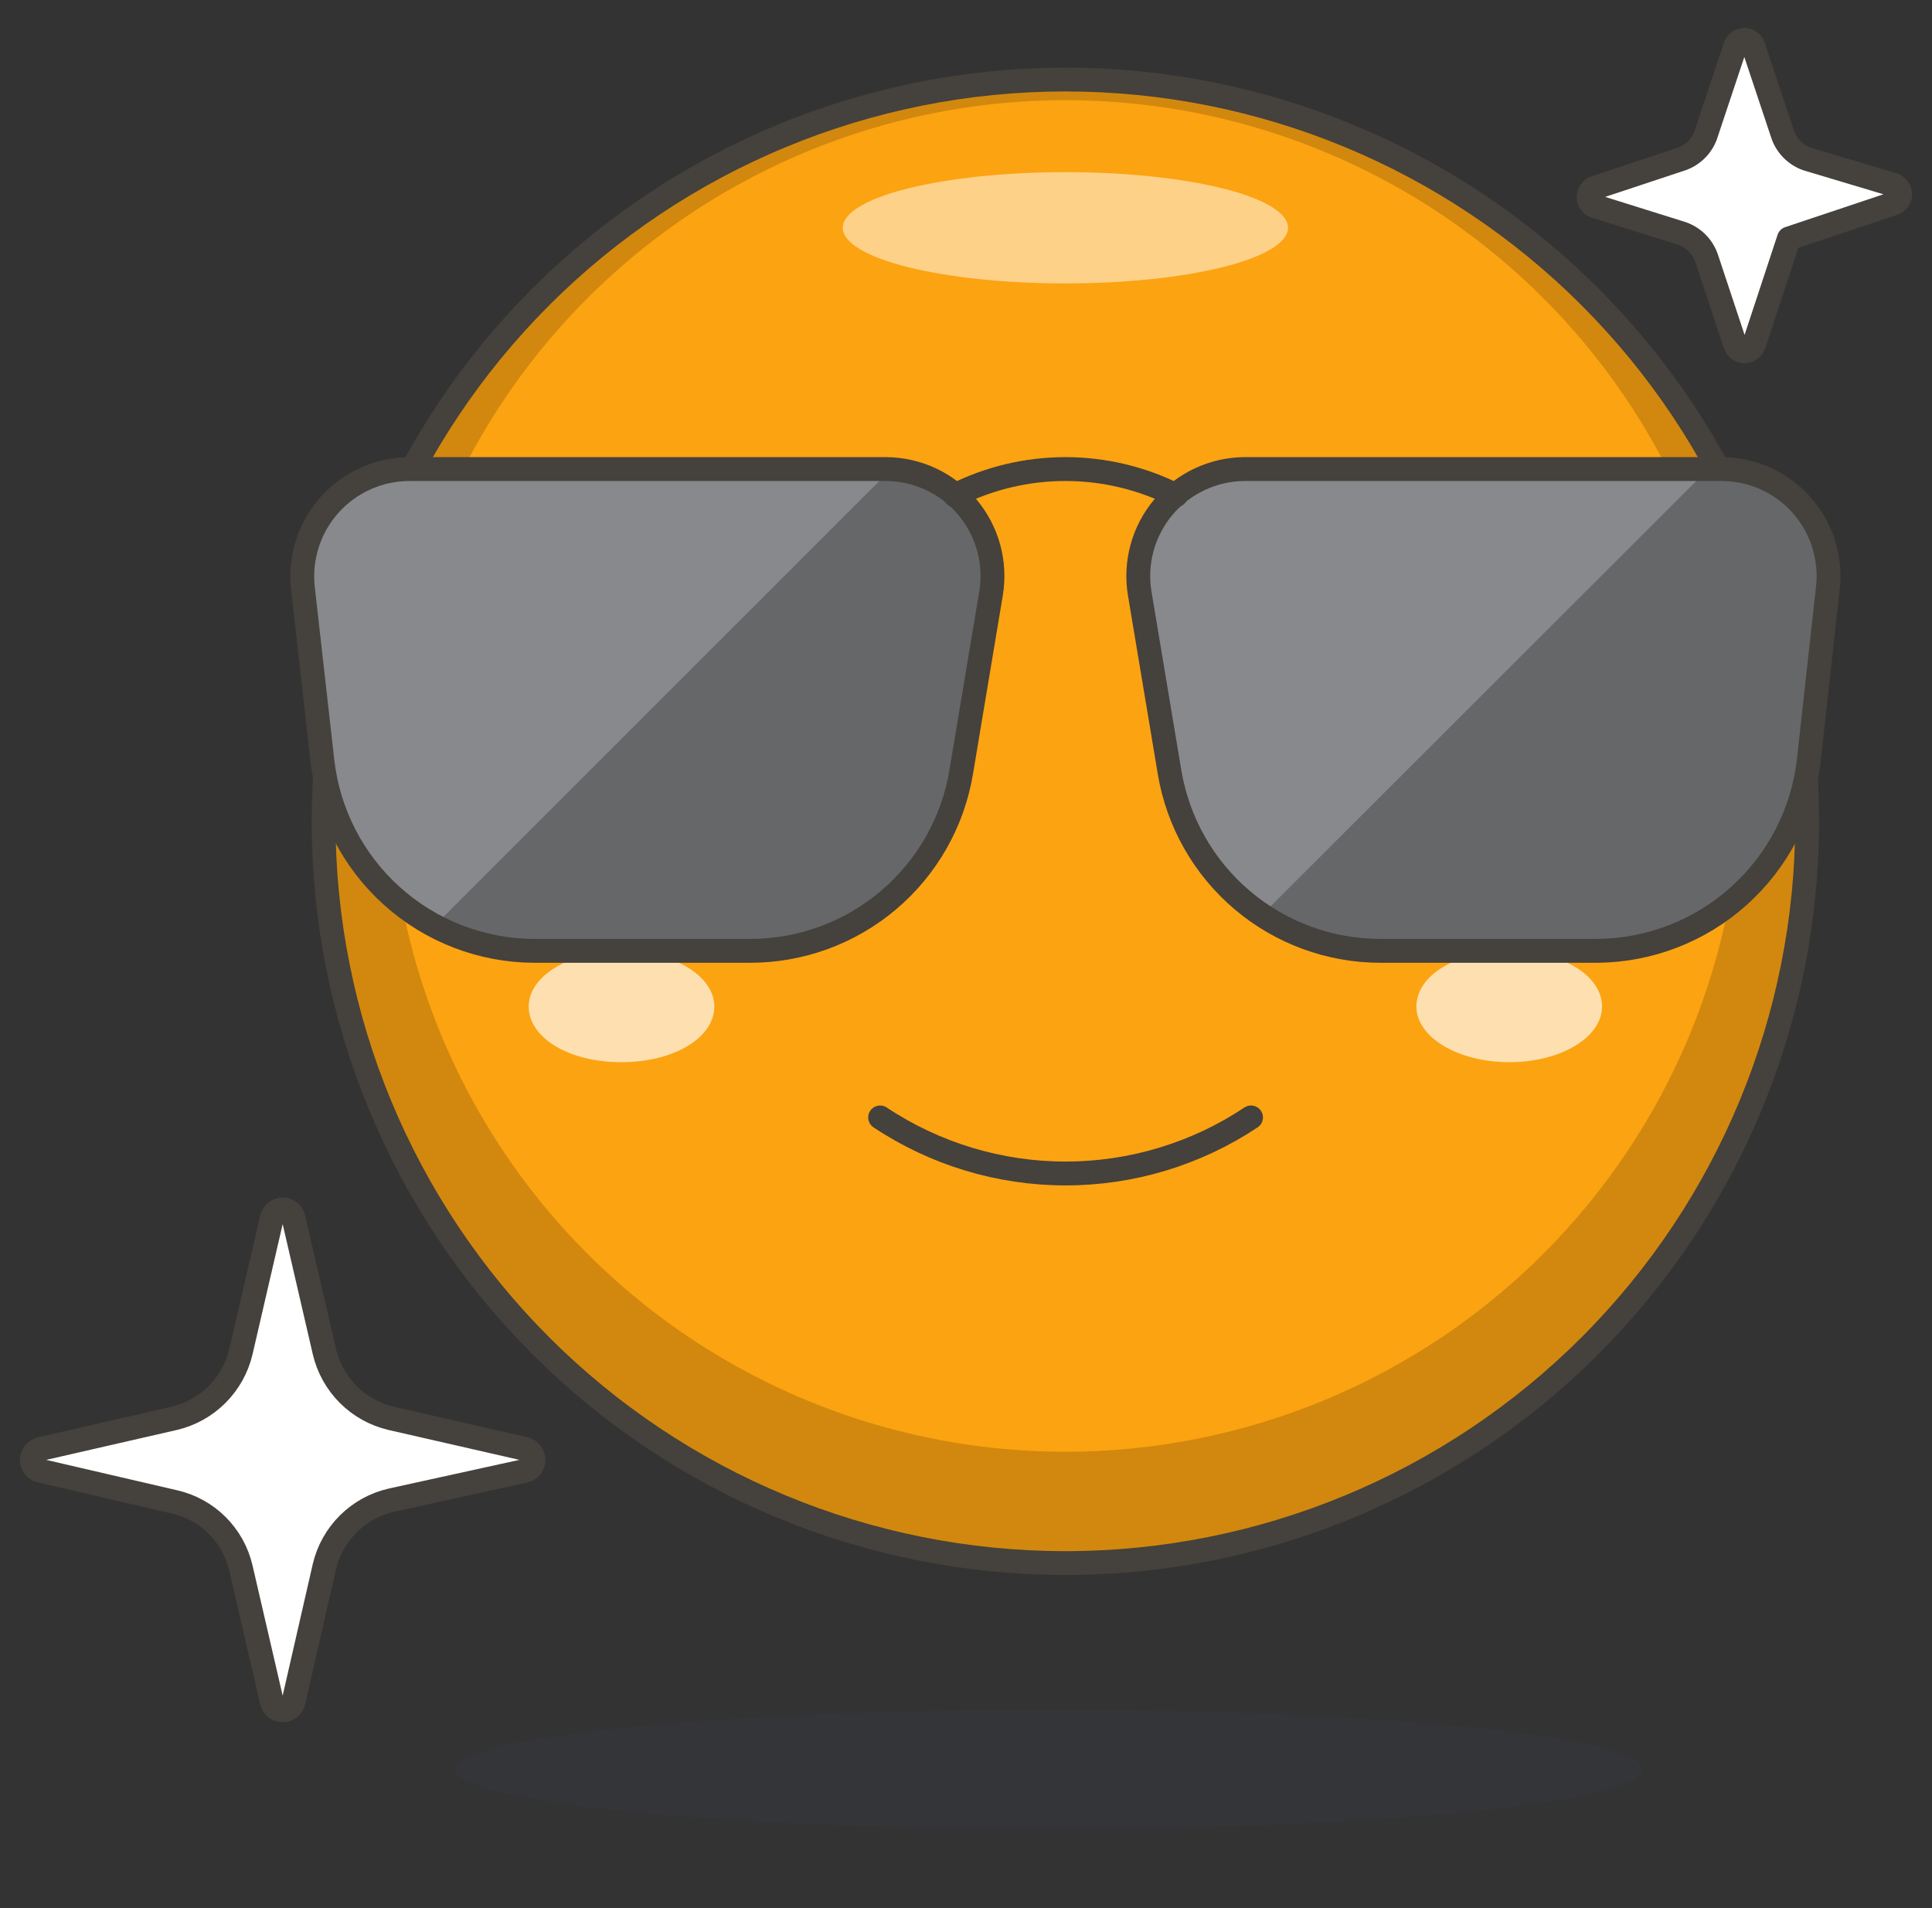 <svg width="81" height="80" viewBox="0 0 81 80" fill="none" xmlns="http://www.w3.org/2000/svg">
<rect x="0" y="0" width="81" height="80" fill="#333333" stroke="none"/>
<g id="streamline-emojis:smiling-face-with-sunglasses" clip-path="url(#clip0_743_1188)">
<path id="Vector" d="M13.566 34.434C13.566 42.682 16.843 50.593 22.675 56.425C28.508 62.257 36.418 65.534 44.666 65.534C52.915 65.534 60.825 62.257 66.657 56.425C72.49 50.593 75.766 42.682 75.766 34.434C75.766 26.186 72.49 18.275 66.657 12.443C60.825 6.611 52.915 3.334 44.666 3.334C36.418 3.334 28.508 6.611 22.675 12.443C16.843 18.275 13.566 26.186 13.566 34.434Z" fill="#FCA311"/>
<path id="Vector_2" d="M44.666 3.334C38.515 3.334 32.503 5.158 27.388 8.575C22.274 11.993 18.288 16.85 15.934 22.532C13.58 28.215 12.964 34.468 14.164 40.501C15.364 46.534 18.326 52.076 22.675 56.425C27.025 60.774 32.566 63.736 38.599 64.936C44.632 66.136 50.885 65.52 56.568 63.167C62.251 60.813 67.108 56.827 70.525 51.712C73.942 46.598 75.766 40.585 75.766 34.434C75.769 30.349 74.966 26.304 73.403 22.53C71.841 18.756 69.551 15.326 66.662 12.438C63.774 9.55 60.345 7.259 56.571 5.697C52.796 4.135 48.751 3.332 44.666 3.334ZM44.666 60.867C39.063 60.867 33.585 59.206 28.925 56.092C24.266 52.979 20.634 48.554 18.49 43.377C16.345 38.199 15.784 32.503 16.878 27.006C17.971 21.51 20.669 16.462 24.632 12.499C28.594 8.537 33.643 5.838 39.139 4.745C44.635 3.652 50.332 4.213 55.509 6.357C60.686 8.502 65.111 12.133 68.225 16.793C71.338 21.452 73 26.93 73 32.534C73 40.048 70.015 47.255 64.701 52.569C59.388 57.882 52.181 60.867 44.666 60.867Z" fill="#D2880E"/>
<path id="Vector_3" d="M35.334 9.55C35.334 9.857 35.575 10.16 36.044 10.443C36.514 10.726 37.201 10.983 38.068 11.2C38.934 11.417 39.963 11.589 41.096 11.706C42.228 11.823 43.442 11.883 44.667 11.883C45.893 11.883 47.107 11.823 48.239 11.706C49.371 11.589 50.4 11.417 51.267 11.2C52.134 10.983 52.821 10.726 53.29 10.443C53.759 10.16 54.001 9.857 54.001 9.55C54.001 9.244 53.759 8.94 53.29 8.657C52.821 8.374 52.134 8.117 51.267 7.9C50.4 7.684 49.371 7.512 48.239 7.394C47.107 7.277 45.893 7.217 44.667 7.217C43.442 7.217 42.228 7.277 41.096 7.394C39.963 7.512 38.934 7.684 38.068 7.9C37.201 8.117 36.514 8.374 36.044 8.657C35.575 8.94 35.334 9.244 35.334 9.55Z" fill="#FED188"/>
<path id="Vector_4" d="M13.601 65.683C13.761 65.003 14.108 64.383 14.603 63.891C15.098 63.399 15.72 63.055 16.401 62.899L22.017 61.666C22.117 61.64 22.206 61.582 22.269 61.501C22.332 61.419 22.367 61.319 22.367 61.216C22.368 61.111 22.334 61.008 22.271 60.924C22.207 60.84 22.119 60.778 22.017 60.749L16.401 59.466C15.719 59.307 15.096 58.961 14.601 58.466C14.106 57.971 13.76 57.347 13.601 56.666L12.301 51.049C12.274 50.951 12.215 50.864 12.134 50.802C12.052 50.74 11.953 50.706 11.851 50.706C11.748 50.706 11.649 50.74 11.568 50.802C11.486 50.864 11.428 50.951 11.401 51.049L10.101 56.666C9.942 57.347 9.595 57.971 9.1 58.466C8.606 58.961 7.982 59.307 7.301 59.466L1.701 60.749C1.596 60.775 1.504 60.835 1.437 60.92C1.371 61.004 1.335 61.108 1.334 61.216C1.335 61.321 1.372 61.423 1.439 61.505C1.505 61.587 1.598 61.643 1.701 61.666L7.301 62.966C7.983 63.118 8.607 63.46 9.103 63.953C9.598 64.446 9.944 65.068 10.101 65.749L11.401 71.366C11.428 71.465 11.486 71.552 11.568 71.614C11.649 71.675 11.748 71.709 11.851 71.709C11.953 71.709 12.052 71.675 12.134 71.614C12.215 71.552 12.274 71.465 12.301 71.366L13.601 65.683ZM75.001 9.999L79.384 8.533C79.465 8.505 79.535 8.454 79.586 8.386C79.637 8.317 79.665 8.235 79.667 8.149C79.666 8.062 79.638 7.977 79.588 7.905C79.537 7.834 79.466 7.78 79.384 7.749L75.767 6.666C75.526 6.582 75.308 6.443 75.128 6.261C74.949 6.079 74.814 5.859 74.734 5.616L73.534 2.016C73.516 1.922 73.466 1.836 73.394 1.772C73.322 1.709 73.23 1.672 73.134 1.666C73.049 1.668 72.966 1.697 72.898 1.747C72.829 1.798 72.778 1.869 72.751 1.949L71.551 5.549C71.478 5.806 71.344 6.041 71.162 6.236C70.979 6.43 70.752 6.577 70.501 6.666L66.884 7.866C66.802 7.896 66.731 7.951 66.68 8.022C66.63 8.094 66.602 8.179 66.601 8.266C66.603 8.351 66.631 8.434 66.682 8.502C66.733 8.571 66.803 8.622 66.884 8.649L70.501 9.783C70.745 9.865 70.967 10.002 71.149 10.184C71.331 10.367 71.469 10.588 71.551 10.833L72.751 14.449C72.778 14.53 72.829 14.601 72.898 14.651C72.966 14.702 73.049 14.73 73.134 14.733C73.222 14.731 73.306 14.704 73.378 14.653C73.449 14.602 73.504 14.531 73.534 14.449L75.001 9.999Z" fill="white" stroke="#45413C" stroke-linecap="round" stroke-linejoin="round"/>
<path id="Vector_5" opacity="0.15" d="M19.1 74.184C19.1 74.512 19.743 74.837 20.994 75.14C22.244 75.444 24.077 75.719 26.388 75.951C28.698 76.183 31.442 76.368 34.461 76.493C37.48 76.619 40.715 76.684 43.983 76.684C47.251 76.684 50.486 76.619 53.505 76.493C56.524 76.368 59.267 76.183 61.578 75.951C63.889 75.719 65.722 75.444 66.972 75.14C68.223 74.837 68.866 74.512 68.866 74.184C68.866 73.521 66.245 72.885 61.578 72.416C56.912 71.947 50.582 71.684 43.983 71.684C37.383 71.684 31.054 71.947 26.388 72.416C21.721 72.885 19.1 73.521 19.1 74.184Z" fill="#3B465D"/>
<path id="Vector_6" d="M13.566 34.434C13.566 42.682 16.843 50.593 22.675 56.425C28.508 62.257 36.418 65.534 44.666 65.534C52.915 65.534 60.825 62.257 66.657 56.425C72.49 50.593 75.766 42.682 75.766 34.434C75.766 26.186 72.49 18.275 66.657 12.443C60.825 6.611 52.915 3.334 44.666 3.334C36.418 3.334 28.508 6.611 22.675 12.443C16.843 18.275 13.566 26.186 13.566 34.434Z" stroke="#45413C" stroke-linecap="round" stroke-linejoin="round"/>
<path id="Vector_7" d="M52.45 46.85C50.147 48.383 47.442 49.2 44.675 49.2C41.909 49.2 39.204 48.383 36.9 46.85" stroke="#45413C" stroke-linecap="round"/>
<path id="Vector_8" d="M67.166 42.2C67.166 43.501 65.416 44.534 63.283 44.534C61.149 44.534 59.383 43.501 59.383 42.2C59.383 40.901 61.049 39.867 63.283 39.867C65.516 39.867 67.166 40.917 67.166 42.2ZM22.166 42.2C22.166 43.501 23.833 44.534 26.049 44.534C28.266 44.534 29.949 43.501 29.949 42.2C29.949 40.901 28.199 39.867 26.049 39.867C23.899 39.867 22.166 40.917 22.166 42.2Z" fill="#FEE0B0"/>
<path id="Vector_9" d="M66.95 39.866H57.9C55.772 39.871 53.712 39.119 52.088 37.745C50.464 36.371 49.381 34.465 49.033 32.366L47.783 24.883C47.677 24.244 47.711 23.59 47.882 22.965C48.053 22.341 48.357 21.761 48.773 21.265C49.19 20.769 49.709 20.37 50.295 20.094C50.88 19.818 51.519 19.672 52.166 19.666H72.166C72.8 19.664 73.427 19.797 74.005 20.055C74.584 20.312 75.101 20.69 75.523 21.163C75.945 21.635 76.262 22.191 76.454 22.795C76.645 23.399 76.706 24.037 76.633 24.666L75.833 31.899C75.581 34.083 74.538 36.099 72.901 37.566C71.265 39.034 69.148 39.852 66.95 39.866Z" fill="#656769"/>
<path id="Vector_10" d="M49.034 32.366C49.24 33.575 49.692 34.729 50.363 35.755C51.034 36.782 51.909 37.659 52.934 38.333L71.618 19.666H52.167C51.516 19.665 50.872 19.805 50.28 20.078C49.688 20.351 49.163 20.75 48.741 21.246C48.319 21.743 48.01 22.325 47.836 22.953C47.663 23.581 47.628 24.24 47.734 24.883L49.034 32.366Z" fill="#87898C"/>
<path id="Vector_11" d="M66.95 39.866H57.9C55.772 39.871 53.712 39.119 52.088 37.745C50.464 36.371 49.381 34.465 49.033 32.366L47.783 24.883C47.677 24.244 47.711 23.59 47.882 22.965C48.053 22.341 48.357 21.761 48.773 21.265C49.19 20.769 49.709 20.37 50.295 20.094C50.88 19.818 51.519 19.672 52.166 19.666H72.166C72.8 19.664 73.427 19.797 74.005 20.055C74.584 20.312 75.101 20.69 75.523 21.163C75.945 21.635 76.262 22.191 76.454 22.795C76.645 23.399 76.706 24.037 76.633 24.666L75.833 31.899C75.581 34.083 74.538 36.099 72.901 37.566C71.265 39.034 69.148 39.852 66.95 39.866Z" stroke="#45413C" stroke-linecap="round" stroke-linejoin="round"/>
<path id="Vector_12" d="M22.383 39.866H31.433C33.56 39.871 35.62 39.119 37.245 37.745C38.869 36.371 39.952 34.465 40.3 32.366L41.55 24.883C41.656 24.244 41.622 23.59 41.451 22.965C41.28 22.341 40.976 21.761 40.559 21.265C40.143 20.769 39.624 20.37 39.038 20.094C38.452 19.818 37.814 19.672 37.166 19.666H17.166C16.534 19.667 15.908 19.801 15.331 20.06C14.754 20.319 14.237 20.696 13.816 21.168C13.395 21.64 13.077 22.195 12.885 22.798C12.693 23.401 12.629 24.037 12.7 24.666L13.516 31.899C13.761 34.083 14.8 36.101 16.434 37.569C18.069 39.038 20.186 39.855 22.383 39.866Z" fill="#656769"/>
<path id="Vector_13" d="M13.45 31.884C13.618 33.341 14.14 34.734 14.971 35.943C15.802 37.151 16.916 38.138 18.216 38.817L37.35 19.684H17.166C16.534 19.684 15.908 19.819 15.331 20.077C14.754 20.336 14.237 20.714 13.816 21.186C13.395 21.657 13.077 22.213 12.885 22.816C12.693 23.418 12.629 24.055 12.7 24.684L13.45 31.884Z" fill="#87898C"/>
<path id="Vector_14" d="M22.383 39.866H31.433C33.56 39.871 35.62 39.119 37.245 37.745C38.869 36.371 39.952 34.465 40.3 32.366L41.55 24.883C41.656 24.244 41.622 23.59 41.451 22.965C41.28 22.341 40.976 21.761 40.559 21.265C40.143 20.769 39.624 20.37 39.038 20.094C38.452 19.818 37.814 19.672 37.166 19.666H17.166C16.534 19.667 15.908 19.801 15.331 20.06C14.754 20.319 14.237 20.696 13.816 21.168C13.395 21.64 13.077 22.195 12.885 22.798C12.693 23.401 12.629 24.037 12.7 24.666L13.516 31.899C13.761 34.083 14.8 36.101 16.434 37.569C18.069 39.038 20.186 39.855 22.383 39.866Z" stroke="#45413C" stroke-linecap="round" stroke-linejoin="round"/>
<path id="Vector_15" d="M49.3 20.767C47.863 20.043 46.276 19.666 44.666 19.666C43.057 19.666 41.47 20.043 40.033 20.767" stroke="#45413C" stroke-linecap="round" stroke-linejoin="round"/>
</g>
<defs>
<clipPath id="clip0_743_1188">
<rect width="80" height="80" fill="white" transform="translate(0.5)"/>
</clipPath>
</defs>
</svg>
